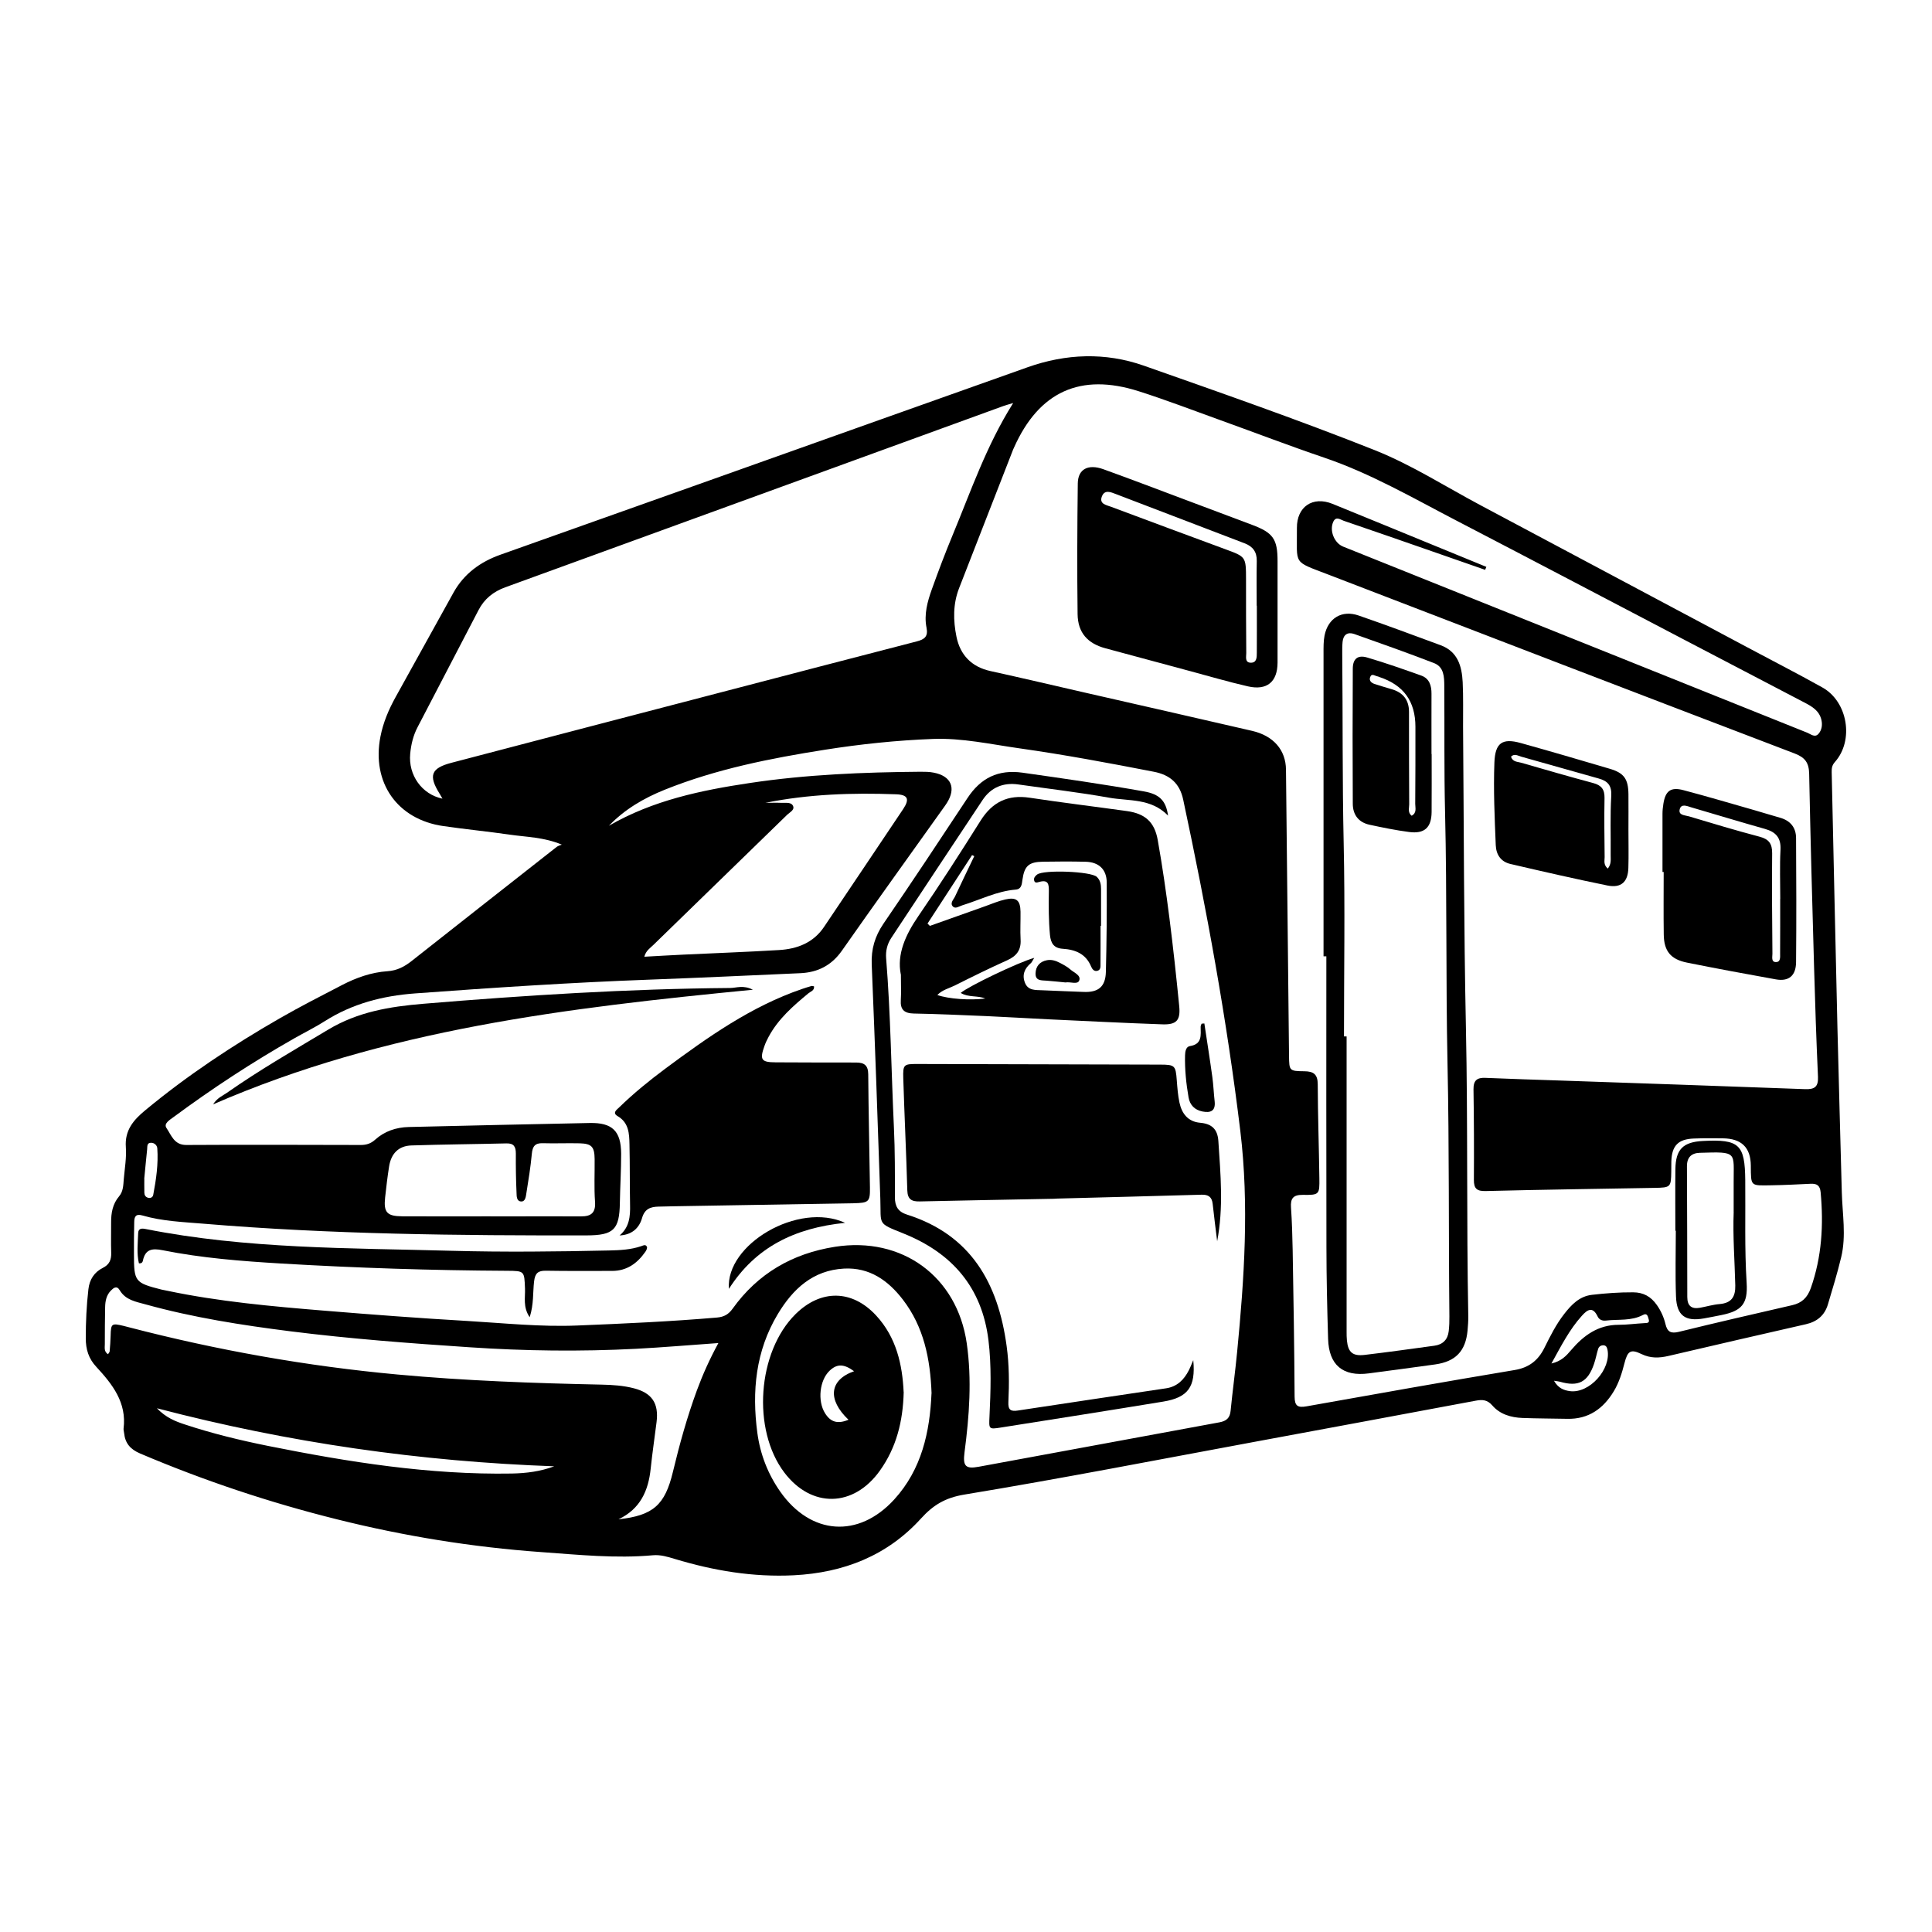 <?xml version="1.0" encoding="UTF-8"?>
<svg id="Layer_1" data-name="Layer 1" xmlns="http://www.w3.org/2000/svg" width="500" height="500" viewBox="0 0 500 500">
  <rect width="500" height="500" fill="none"/>
  <g>
    <path d="m145.43,218.6c-4.71-1.96-9.14-1.96-13.48-2.59-5.73-.83-11.49-1.39-17.21-2.22-11.94-1.71-18.62-11.27-16.28-23.17.71-3.64,2.14-7,3.93-10.23,5.01-9.03,9.99-18.07,15.01-27.09,2.72-4.86,6.95-7.91,12.13-9.75,18.1-6.43,36.19-12.85,54.28-19.29,27.36-9.73,54.72-19.49,82.09-29.2,9.97-3.54,20.14-3.93,30.11-.43,20.02,7.05,40.08,14.04,59.8,21.88,9.54,3.8,18.34,9.46,27.45,14.3,23.34,12.42,46.67,24.86,70.01,37.28,6.13,3.27,12.31,6.44,18.37,9.83,6.57,3.67,8.22,13.7,3.23,19.29-.75.84-.85,1.62-.83,2.61.5,22.09.96,44.18,1.49,66.27.34,14.17.76,28.35,1.13,42.52.15,5.58,1.17,11.18-.15,16.71-.99,4.13-2.23,8.19-3.45,12.26-.84,2.83-2.79,4.47-5.7,5.13-11.85,2.69-23.7,5.44-35.54,8.2-2.4.56-4.65.66-7.02-.49-2.79-1.35-3.58-.79-4.38,2.34-.65,2.54-1.41,5.03-2.76,7.28-2.72,4.52-6.54,7.27-12.05,7.15-3.86-.08-7.72-.08-11.58-.22-2.98-.11-5.83-.94-7.81-3.23-1.32-1.52-2.6-1.56-4.32-1.24-19.06,3.57-38.12,7.11-57.19,10.64-25.05,4.64-50.05,9.51-75.17,13.66-4.92.82-8.03,2.71-11.17,6.17-8.77,9.67-20.06,14.05-32.93,14.71-10.53.53-20.76-1.19-30.81-4.23-1.85-.56-3.7-1.13-5.67-.95-9.66.88-19.29-.14-28.88-.82-17.82-1.27-35.45-4.13-52.79-8.46-17.44-4.34-34.45-10.01-51.01-17.05-2.56-1.09-3.89-2.65-4.16-5.3-.03-.39-.18-.77-.14-1.15.85-6.75-2.9-11.49-7.06-15.99-1.98-2.11-2.72-4.52-2.72-7.36,0-4.25.19-8.48.68-12.71.28-2.52,1.53-4.42,3.71-5.52,1.76-.88,2.25-2.14,2.19-3.96-.09-2.61,0-5.22-.02-7.81-.01-2.47.39-4.79,2.06-6.76,1.07-1.25,1.09-2.86,1.21-4.39.24-2.79.74-5.6.54-8.36-.31-4.32,1.95-6.98,4.97-9.48,10.89-9.03,22.61-16.8,34.84-23.83,5.27-3.03,10.68-5.79,16.08-8.59,3.71-1.93,7.63-3.33,11.83-3.61,2.46-.16,4.38-1.17,6.24-2.64,12.5-9.86,25.01-19.7,37.54-29.53.37-.29.88-.4,1.33-.6h.02Zm239.23-71.87c-.1.25-.2.49-.31.74-4.63-1.61-9.25-3.23-13.88-4.84-7.56-2.63-15.13-5.27-22.71-7.85-.86-.29-2.01-1.27-2.71.26-1.04,2.28.25,5.5,2.57,6.43,40.03,16.07,80.06,32.12,120.11,48.16.9.36,1.96,1.36,2.9.28.84-.96,1.05-2.26.76-3.55-.54-2.46-2.49-3.55-4.49-4.59-9.92-5.18-19.84-10.35-29.76-15.55-20.01-10.47-39.99-20.98-60.03-31.39-11.29-5.86-22.32-12.29-34.46-16.41-8.95-3.04-17.79-6.43-26.68-9.63-7.08-2.55-14.12-5.26-21.28-7.54-15.09-4.81-25.81.12-32.26,14.57-.16.35-.32.7-.45,1.07-4.59,11.78-9.17,23.56-13.77,35.33-1.6,4.1-1.53,8.38-.68,12.55.96,4.72,3.88,7.82,8.8,8.9,8.2,1.8,16.36,3.73,24.55,5.6,14.39,3.29,28.79,6.54,43.18,9.88,5.57,1.29,8.7,5,8.75,10.02.26,24.7.52,49.4.79,74.1.05,3.83.05,3.93,3.97,3.97,2.4.02,3.45.81,3.46,3.37.03,8.11.31,16.2.42,24.3.06,4.24,0,4.38-4.31,4.32-2.49-.03-3.19.95-3.03,3.27.25,3.65.36,7.33.43,10.99.22,12.64.43,25.27.5,37.92.01,2.43.79,2.96,3.07,2.55,17.95-3.2,35.9-6.4,53.88-9.4,3.75-.62,6.12-2.53,7.71-5.76,1.5-3.03,3.02-6.06,5.1-8.73,1.86-2.39,3.93-4.59,7.18-4.97,3.55-.41,7.1-.67,10.68-.65,2.68.01,4.6,1.12,6.1,3.24,1.08,1.52,1.84,3.21,2.26,4.98.49,2.05,1.41,2.51,3.5,2,9.74-2.4,19.53-4.64,29.3-6.89,2.48-.57,3.92-1.92,4.81-4.41,2.86-8.1,3.33-16.36,2.55-24.81-.17-1.83-1.03-2.28-2.63-2.2-3.37.16-6.75.34-10.11.39-5.45.08-5.3.37-5.33-5.06-.03-4.79-2.49-7.04-7.22-7.09-2.51-.02-5.02-.05-7.53.05-4.07.15-5.7,1.86-5.82,5.95-.02.87-.01,1.73-.02,2.61-.05,4.04-.16,4.14-4.31,4.21-14.57.26-29.14.45-43.7.82-2.3.06-3.08-.62-3.07-2.88.05-7.81.02-15.64-.1-23.45-.03-2.34.94-3.06,3.12-2.96,6.55.28,13.11.48,19.66.7,21.01.73,42.03,1.43,63.04,2.22,2.51.09,3.45-.63,3.33-3.24-.43-9.45-.74-18.89-1.01-28.34-.48-16.68-.94-33.37-1.27-50.05-.06-2.81-1.03-4.2-3.73-5.23-40.21-15.34-80.38-30.79-120.55-46.25-9.57-3.69-8.2-2.37-8.29-12.12-.05-5.5,4.09-8.31,9.2-6.25,8.58,3.48,17.14,7.02,25.72,10.53,4.71,1.93,9.41,3.87,14.12,5.79h-.03Zm-227.03,66.95c11.33-6.55,23.79-9.15,36.42-11.04,14.63-2.2,29.37-2.79,44.13-2.91,1.16,0,2.34,0,3.46.23,4.54.87,5.86,3.97,3.41,7.85-.31.49-.65.96-.99,1.43-8.74,12.26-17.54,24.47-26.18,36.8-2.69,3.83-6.24,5.61-10.74,5.82-13.01.58-26.01,1.19-39.02,1.67-20.24.74-40.45,2.08-60.64,3.56-8.46.62-16.29,2.65-23.47,7.21-2.52,1.6-5.22,2.93-7.81,4.4-10.84,6.16-21.24,12.97-31.26,20.38-.98.73-2.66,1.67-1.85,2.86,1.25,1.81,1.95,4.4,5.13,4.38,15.06-.09,30.11-.03,45.16,0,1.42,0,2.59-.36,3.67-1.34,2.46-2.22,5.44-3.23,8.74-3.31,15.63-.36,31.25-.74,46.86-1.04,5.82-.11,8.07,2.09,8.1,7.93.01,4.24-.26,8.48-.33,12.72-.11,6.96-1.58,8.42-8.62,8.44-33.09.05-66.17-.26-99.17-3.03-5.26-.44-10.61-.63-15.74-2.12-1.78-.52-2.12.34-2.15,1.63-.08,2.8-.07,5.6-.07,8.39,0,7.11.24,7.4,7.11,9.15.46.11.94.19,1.42.29,13.44,2.83,27.08,4.05,40.73,5.17,12.3,1.01,24.61,1.95,36.93,2.66,9.52.56,19.04,1.58,28.61,1.18,12.04-.49,24.08-1.03,36.1-2.06,1.83-.16,2.98-.83,4.03-2.29,6.53-9.11,15.48-14.29,26.49-16.02,17.36-2.73,31.6,7.67,34.1,24.95,1.36,9.43.66,18.85-.57,28.23-.46,3.57.24,4.38,3.65,3.75,20.78-3.81,41.55-7.68,62.32-11.5,1.77-.33,2.71-1.09,2.89-2.97.5-5.08,1.2-10.15,1.69-15.24,1.85-19.03,3.13-38.07.83-57.15-3.49-28.85-8.72-57.4-14.79-85.8-.9-4.22-3.44-6.41-7.6-7.21-11.55-2.25-23.12-4.41-34.78-6.06-7.44-1.05-14.87-2.72-22.41-2.43-9.34.36-18.65,1.33-27.91,2.79-14.13,2.23-28.12,4.99-41.47,10.35-5.4,2.17-10.35,5.06-14.43,9.3v.02Zm104.53-109.36c-1.1.33-1.81.52-2.52.77-42.96,15.64-85.93,31.26-128.9,46.91-3.02,1.1-5.39,2.98-6.88,5.86-5.26,10.09-10.5,20.19-15.77,30.29-1.15,2.18-1.7,4.5-1.93,6.92-.52,5.51,3,10.51,8.35,11.62-.31-.52-.51-.92-.75-1.3-2.93-4.68-2.23-6.6,3.11-7.99,23.13-6.08,46.29-12.11,69.43-18.15,16.99-4.43,33.97-8.88,50.97-13.26,2.01-.52,2.97-1.26,2.51-3.56-.68-3.41.24-6.74,1.38-9.92,1.69-4.72,3.47-9.42,5.39-14.05,4.73-11.38,8.71-23.11,15.64-34.12h-.01Zm-102.05,288.87c8.97-.98,11.99-3.73,14.04-12.27,1.71-7.13,3.67-14.19,6.2-21.08,1.51-4.1,3.3-8.08,5.57-12.26-7.53.53-14.42,1.13-21.34,1.49-14.36.74-28.7.57-43.07-.4-15.49-1.03-30.96-2.19-46.35-4.13-12.63-1.6-25.21-3.56-37.5-6.97-2.48-.69-5.15-1.1-6.66-3.64-.79-1.33-1.62-.62-2.32.09-1.15,1.18-1.44,2.7-1.47,4.27-.05,3.19-.09,6.36-.08,9.55,0,.9-.26,1.95.82,2.63.16-.27.41-.5.43-.74.11-1.34.22-2.69.25-4.04.08-3.16.24-3.3,3.4-2.54.46.11.93.24,1.39.36,22.81,5.93,45.97,10.05,69.44,12.21,17.56,1.62,35.21,2.25,52.85,2.62,2.8.06,5.6.24,8.31.94,4.73,1.22,6.5,3.9,5.9,8.74-.5,4.01-1.1,8.03-1.52,12.05-.59,5.73-2.7,10.44-8.29,13.1h0Zm37.96-185.42c1.44,0,2.88-.05,4.32.01,1.03.03,2.43-.24,2.87.85.41,1-.87,1.59-1.53,2.22-11.53,11.24-23.1,22.45-34.63,33.69-.85.83-1.95,1.5-2.35,3.06,3.52-.19,6.77-.39,10.04-.54,8.28-.4,16.57-.69,24.83-1.19,4.69-.28,8.87-1.86,11.65-6,6.83-10.17,13.67-20.32,20.48-30.5,1.72-2.59,1.2-3.7-1.87-3.81-11.29-.41-22.54-.06-33.78,2.21h-.02Zm-71.14,107.03h4.34c6.37,0,12.73-.03,19.11,0,2.65.01,3.82-.96,3.61-3.83-.26-3.65-.06-7.33-.1-11-.03-3.19-.78-4-3.88-4.08-3.19-.08-6.37.07-9.55-.03-2-.06-2.64.82-2.82,2.72-.32,3.45-.88,6.88-1.43,10.31-.12.82-.27,2.05-1.26,2.05-1.29,0-1.24-1.38-1.27-2.25-.16-3.37-.2-6.75-.18-10.13,0-1.76-.48-2.71-2.45-2.65-8.2.2-16.4.26-24.58.53-3.3.11-5.24,2.08-5.77,5.42-.42,2.66-.74,5.35-1.03,8.03-.42,3.86.46,4.86,4.41,4.89,7.62.05,15.24.01,22.87.01h-.01Zm114.16,45.84c-.33-9.01-2.02-17.26-7.43-24.3-3.82-4.97-8.63-8.38-15.23-8.03-8.04.43-13.22,5.26-17.13,11.76-5.74,9.55-6.74,19.98-5.3,30.76.74,5.52,2.73,10.66,5.95,15.24,7.89,11.2,20.21,12.11,29.45,2.02,7.17-7.84,9.24-17.58,9.67-27.45h.01Zm-200.47,3.83c2.35,2.43,4.75,3.37,7.22,4.18,7.06,2.34,14.28,4.09,21.56,5.56,20.82,4.17,41.74,7.51,63.08,7.14,3.73-.07,7.4-.54,10.95-1.87-34.6-1.24-68.64-6.07-102.81-15.02h0Zm360.9-11.6c2.54-.58,3.83-1.98,5.08-3.46,3.23-3.8,7.01-6.55,12.29-6.55,2.21,0,4.41-.31,6.62-.43.73-.03,1.5.01,1.16-1.03-.2-.61-.31-1.71-1.47-1.09-3.02,1.61-6.36,1.07-9.56,1.45-.96.11-1.76-.19-2.18-1.07-1.29-2.7-2.68-1.73-4.09-.15-3.19,3.54-5.32,7.74-7.86,12.33h.01Zm.65,4.47c1.13,1.95,2.54,2.46,4.09,2.68,5.05.7,10.79-5.67,9.75-10.76-.14-.63-.39-1.09-1.09-1.1-.65,0-1.13.35-1.32.94-.4,1.28-.63,2.62-1.07,3.89-1.61,4.72-4.06,5.98-8.82,4.6-.35-.1-.71-.12-1.56-.25h.01Zm-364.82-52.27c0,.73-.02,2.18.01,3.62.01.61.32,1.12.96,1.29.68.18,1.22-.14,1.34-.76.75-3.97,1.34-7.97,1.05-12.03-.06-.79-.74-1.43-1.59-1.44-1.17-.02-.96,1-1.04,1.7-.25,2.3-.45,4.6-.75,7.62h.01Z"/>
    <path d="m330.63,157.92c0,4.52.01,9.06,0,13.58-.02,4.96-2.73,7.26-7.67,6.13-5.16-1.18-10.25-2.69-15.38-4.06-7.17-1.93-14.33-3.87-21.49-5.79-4.63-1.25-7.15-4.03-7.21-8.86-.14-11.27-.09-22.55.05-33.82.05-3.69,2.66-5.09,6.63-3.66,6.98,2.52,13.91,5.16,20.86,7.77,5.86,2.2,11.72,4.41,17.59,6.61,5.47,2.04,6.62,3.67,6.62,9.39v12.72h-.01Zm-5.37-1.15h-.03c0-3.86-.06-7.72.02-11.58.05-2.38-1.04-3.79-3.19-4.6-11.08-4.23-22.15-8.49-33.23-12.71-1.29-.49-2.99-1.3-3.69.67-.67,1.88,1.16,2.14,2.36,2.59,9.84,3.67,19.7,7.35,29.56,10.98,5.39,1.98,5.4,1.94,5.41,7.81,0,6.36,0,12.73.06,19.09,0,.96-.41,2.46,1.17,2.49,1.6.02,1.55-1.45,1.56-2.6.03-4.05.01-8.11.01-12.16h-.01Z"/>
    <path d="m342.53,247.5v-78.42c0-1.54-.03-3.11.26-4.6.9-4.52,4.5-6.69,8.84-5.18,7.11,2.46,14.16,5.08,21.22,7.69,4.42,1.63,5.48,5.43,5.69,9.55.19,3.86.08,7.72.1,11.58.22,25.94.19,51.9.74,77.84.52,24.89.14,49.78.61,74.66.02,1.25-.08,2.51-.19,3.75-.5,5.28-3.07,7.99-8.36,8.74-5.73.81-11.46,1.55-17.2,2.32-6.69.88-10.34-2.14-10.53-8.95-.24-7.9-.42-15.81-.43-23.72-.06-25.08-.02-50.16-.02-75.26h-.74.01Zm5.3,20.72h.67v76.38c0,.77,0,1.54.08,2.31.31,3.06,1.47,4.1,4.57,3.74,6.03-.71,12.04-1.56,18.06-2.38,2.19-.29,3.48-1.59,3.72-3.79.14-1.25.19-2.51.17-3.75-.22-21.9-.02-43.78-.49-65.68-.45-21.6-.11-43.2-.63-64.8-.26-10.9-.12-21.79-.2-32.7-.01-2.35-.07-4.94-2.65-5.94-6.84-2.64-13.74-5.09-20.65-7.53-1.71-.6-2.83.16-3.02,2.01-.1,1.05-.1,2.12-.09,3.17.16,16.29.01,32.59.37,48.89.37,16.68.08,33.37.08,50.06h.01Z"/>
    <path d="m430.25,225.67v-15.04c0-.86.09-1.73.23-2.59.52-3.36,1.9-4.42,5.18-3.55,6.15,1.62,12.26,3.44,18.37,5.18,2.22.63,4.43,1.34,6.66,1.96,2.68.76,4.12,2.56,4.13,5.26.07,10.7.1,21.41,0,32.11-.03,3.56-1.92,5.05-5.22,4.46-7.69-1.38-15.36-2.8-23.02-4.34-4.22-.85-5.94-2.99-6-7.25-.08-5.4-.02-10.81-.02-16.2h-.32.01Zm30.45,6.96h.03c0-4.24-.16-8.48.06-12.71.16-3.08-1.17-4.59-3.99-5.39-6.4-1.8-12.76-3.74-19.13-5.6-1.07-.32-2.57-1.02-2.96.51-.41,1.6,1.41,1.53,2.39,1.83,6.09,1.83,12.18,3.66,18.32,5.28,2.39.63,3.23,1.83,3.21,4.27-.09,8.67,0,17.34.07,26.01,0,.79-.34,2.09.81,2.15,1.36.08,1.18-1.29,1.18-2.19.03-4.72.02-9.45.02-14.16h-.01Z"/>
    <path d="m421.44,214.79c0,3.28.08,6.57-.02,9.83-.1,3.63-1.87,5.26-5.41,4.55-8.4-1.71-16.77-3.63-25.13-5.58-2.43-.57-3.67-2.36-3.78-4.86-.29-7.13-.62-14.26-.35-21.4.19-5.06,2.02-6.38,6.84-5.03,7.71,2.15,15.39,4.4,23.06,6.67,3.66,1.09,4.74,2.63,4.79,6.57.03,3.08,0,6.17,0,9.26h-.01.01Zm-5.35,10c.96-1.17.74-2.36.75-3.46.05-5.1-.15-10.23.15-15.32.16-2.71-.88-3.88-3.27-4.54-6.69-1.85-13.35-3.8-20.04-5.65-.82-.23-1.76-.88-2.64.01.46,1.38,1.68,1.29,2.63,1.56,6.2,1.79,12.4,3.59,18.64,5.26,2.12.57,2.98,1.63,2.94,3.87-.1,5.1-.02,10.22.03,15.32,0,.9-.35,1.93.79,2.93h.01Z"/>
    <path d="m433.58,318.53c0-5.3-.05-10.6.01-15.9.06-5.18,1.96-7.09,7.18-7.35,9.37-.48,10.81.93,10.9,10.15.09,8.86-.2,17.72.36,26.58.34,5.41-1.24,7.26-6.55,8.33-1.51.31-3.03.6-4.54.87-4.79.85-7.01-.74-7.19-5.64-.22-5.68-.05-11.36-.05-17.05h-.12Zm15.09-4.92c0-2.51.01-5.01,0-7.52-.05-7.98,1.19-8.06-8.78-7.74-2.2.07-3.32,1.21-3.31,3.49.05,11.27.08,22.55.09,33.82,0,2.27,1.07,3.19,3.28,2.79,1.7-.31,3.39-.82,5.11-.96,3.04-.27,4.09-1.87,4.03-4.81-.15-6.35-.66-12.7-.41-19.07h-.01Z"/>
    <path d="m315.01,321.29c-.4-3.23-.82-6.47-1.17-9.72-.19-1.8-1.12-2.44-2.89-2.38-12.44.36-24.88.67-37.32,1-.29,0-.58.05-.86.05-11.58.23-23.15.42-34.72.69-2.12.05-3.17-.53-3.24-2.88-.27-9.64-.74-19.28-1.04-28.91-.11-3.65.09-3.79,3.66-3.78,20.94.05,41.89.1,62.82.16,3.83.01,4.01.24,4.3,4.07.15,1.92.29,3.87.69,5.74.61,2.86,2.19,4.96,5.36,5.24,2.93.26,4.5,1.59,4.71,4.71.57,8.64,1.37,17.28-.32,26.01h.02Z"/>
    <path d="m233.12,252.14c-1.03-5.18,1.2-10.18,4.56-15.07,5.57-8.11,10.87-16.38,16.11-24.71,3.03-4.8,7.04-6.76,12.68-5.91,8.38,1.27,16.8,2.29,25.2,3.46,4.63.65,7.12,2.78,7.95,7.48,1.2,6.74,2.17,13.5,3.04,20.3.96,7.55,1.77,15.11,2.52,22.69.36,3.67-.68,4.84-4.34,4.72-9.82-.34-19.64-.85-29.45-1.3-5.3-.25-10.58-.59-15.87-.82-6.35-.27-12.71-.56-19.06-.68-2.47-.06-3.5-1.03-3.33-3.5.12-1.92.02-3.86.02-6.64h-.01Zm34.54-4.25c-.48.75-.6,1.13-.86,1.36-1.66,1.38-2.36,3.08-1.52,5.14.83,2.02,2.76,1.81,4.47,1.89,3.56.17,7.12.28,10.69.43,3.8.16,5.66-1.33,5.76-5.19.2-7.71.26-15.42.22-23.13-.02-3.41-2.06-5.3-5.51-5.37-3.66-.09-7.33-.07-10.99-.01-3.66.05-4.81,1.08-5.31,4.66-.17,1.19-.23,2.44-1.76,2.56-4.9.4-9.23,2.66-13.82,4.07-.79.24-1.77,1-2.43.29-.83-.87.19-1.78.57-2.6,1.62-3.49,3.31-6.95,4.97-10.42-.19-.09-.37-.18-.57-.27-3.84,5.91-7.69,11.82-11.53,17.72.2.2.41.41.61.6,4.77-1.7,9.54-3.4,14.31-5.09,1.72-.61,3.42-1.35,5.2-1.75,2.9-.66,3.9.22,3.95,3.19.03,2.42-.11,4.83.02,7.23.15,2.72-1.09,4.25-3.49,5.33-4.57,2.05-9.07,4.27-13.55,6.52-1.49.74-3.21,1.11-4.51,2.46,2.94,1.03,8.45,1.41,12.39.91-1.96-.84-4.33-.23-6.34-1.45,1.94-1.69,14.97-7.96,19.05-9.08h-.02Z"/>
    <path d="m160.33,319.75c2.57-2.15,2.8-4.96,2.73-7.94-.1-5.2-.03-10.41-.15-15.63-.06-2.8-.15-5.62-3.07-7.33-1.44-.84-.26-1.62.39-2.25,3.74-3.64,7.78-6.93,11.96-10.04,11.01-8.16,22.18-16.09,35.33-20.6.82-.28,1.64-.54,2.48-.78.16-.05.36.03.67.08.14,1.11-.9,1.34-1.46,1.81-3.95,3.27-7.8,6.62-10.28,11.23-.41.76-.79,1.55-1.08,2.37-1.29,3.59-.84,4.25,2.89,4.26,6.94.02,13.89.07,20.83.05,2.13,0,3.11.75,3.13,3.05.07,9.74.31,19.47.44,29.21.05,3.82-.23,4.08-4.41,4.16-15.42.28-30.84.52-46.27.78-1.35.02-2.7.07-4.05.09-2.08.05-3.57.59-4.25,2.97-.75,2.64-2.68,4.35-5.81,4.49h-.02Z"/>
    <path d="m308.82,352.06c.65,6.88-1.38,9.62-7.77,10.67-13.99,2.3-28,4.5-42,6.71-3.22.51-3.12.41-2.97-2.88.31-6.54.53-13.09-.26-19.65-1.67-13.8-9.49-22.67-22.01-27.69-6.88-2.77-5.75-2.13-5.98-8.92-.68-20.24-1.39-40.48-2.23-60.71-.16-3.96.82-7.28,3.05-10.56,7.36-10.75,14.55-21.61,21.73-32.49,3.42-5.19,7.93-7.46,14.25-6.57,10.51,1.49,21.01,2.99,31.45,4.85,3.98.71,5.68,2.38,6.21,6.26-4.41-4.55-10.11-3.72-15.26-4.64-7.78-1.39-15.65-2.3-23.47-3.42-3.91-.56-7.09.75-9.26,4.01-7.91,11.88-15.77,23.81-23.65,35.72-1.05,1.6-1.46,3.35-1.32,5.23,1.18,14.62,1.33,29.28,2.02,43.92.28,5.98.26,11.96.25,17.95,0,2.36.83,3.76,3.14,4.49,16.6,5.26,23.59,17.84,25.78,34.04.66,4.8.68,9.63.45,14.45-.1,2.05.59,2.51,2.48,2.21,12.78-1.95,25.56-3.84,38.35-5.75,2.85-.43,4.63-2.22,5.87-4.66.43-.84.76-1.72,1.13-2.59h0Z"/>
    <path d="m194.85,256.14c-48.04,4.69-95.08,10.24-139.7,29.67,1.07-1.7,2.46-2.21,3.57-2.99,8.46-5.93,17.41-11.08,26.26-16.38,7.65-4.58,15.89-5.94,24.53-6.66,26.43-2.2,52.9-3.87,79.43-4.09,1.69-.01,3.4-.83,5.91.45h0Z"/>
    <path d="m137.07,340.89c-1.77-2.64-1.11-5.08-1.2-7.38-.18-4.59-.11-4.6-4.64-4.63-19.48-.1-38.96-.73-58.4-1.88-10.28-.61-20.59-1.41-30.73-3.44-2.76-.56-4.52-.26-5.13,2.74-.08.36-.31.71-1.02.65-.6-2.56-.28-5.22-.19-7.85.05-1.2.9-1.24,1.89-1.04,26.17,5.2,52.72,4.91,79.21,5.64,13.61.37,27.19.22,40.79-.08,2.81-.06,5.59-.2,8.28-1.11.51-.17,1.19-.56,1.49.17.14.33-.15.93-.41,1.29-2.1,3-4.81,4.96-8.65,4.94-5.69-.02-11.38.06-17.08-.05-2.06-.03-2.81.66-3.06,2.77-.34,2.89-.06,5.91-1.13,9.23l-.02.02Z"/>
    <path d="m311.69,264.89c.69,4.61,1.43,9.22,2.06,13.83.29,2.09.36,4.21.6,6.3.27,2.48-1.01,3.05-3.13,2.64-2.03-.39-3.28-1.68-3.62-3.64-.62-3.59-1-7.23-.91-10.9.02-1.01.25-2.23,1.25-2.39,3.23-.5,2.8-2.82,2.79-5.01,0-.26.15-.53.24-.79.24-.02.48-.03.73-.06h-.01Z"/>
    <path d="m218.71,316.47c-13.06,1.33-23.18,6.29-30.07,17.09-.88-11.52,17.97-22.63,30.07-17.09Z"/>
    <path d="m233.88,360.23c-.19,7.7-1.92,14.42-6.17,20.38-6.81,9.54-17.7,9.75-24.73.48-8.41-11.1-6.98-31.23,2.91-41,6.55-6.46,14.63-6.37,20.85.36,5.28,5.71,6.8,12.81,7.12,19.8h.01Zm-12.85-5.36c-2.66-1.95-4.43-1.94-6.34-.12-2.59,2.46-3.16,7.8-1.18,10.98,1.46,2.35,3.3,2.86,6.08,1.7-5.48-5.2-4.99-10.3,1.45-12.56h-.01Z"/>
    <path d="m370.51,195.14c0,5.01.03,10.02-.01,15.04-.05,4.01-1.85,5.67-5.84,5.14-3.44-.45-6.85-1.15-10.24-1.88-2.82-.61-4.3-2.57-4.32-5.4-.06-11.67-.07-23.34,0-34.99.01-2.56,1.29-3.62,3.75-2.88,4.71,1.39,9.35,3.02,13.98,4.67,2.11.76,2.65,2.61,2.64,4.69-.02,5.2,0,10.41,0,15.61h.03Zm-5.17,15.97c1.39-.75.92-2.04.92-3.08.06-6.64.05-13.28.05-19.92s-3.09-10.82-9.28-12.88c-.18-.06-.35-.17-.54-.19-.67-.09-1.53-.94-1.92.27-.28.9.37,1.44,1.17,1.7,1.46.48,2.94.92,4.41,1.35,2.99.86,4.49,2.81,4.5,5.85,0,7.98,0,15.98.05,23.96,0,.98-.43,2.11.63,2.94h.01Z"/>
    <path d="m284.82,239.6c0,3.28.02,6.54-.01,9.82,0,.73.1,1.68-.93,1.85-.79.14-1.25-.53-1.5-1.13-1.37-3.31-4.09-4.39-7.37-4.6-2.25-.15-3.07-1.41-3.28-3.57-.35-3.75-.35-7.5-.29-11.25.03-1.86-.11-3.12-2.45-2.49-.51.14-1.21.44-1.37-.44-.11-.61.29-1.08.77-1.45,1.64-1.32,13.96-.84,15.46.59.92.87,1.1,1.98,1.1,3.16v9.52h-.12Z"/>
    <path d="m275.69,254.25c-1.53-.15-3.15-.32-4.79-.45-1.33-.11-2.96.11-2.9-1.9.06-1.84,1.1-3.05,2.96-3.4,1.19-.23,2.31.15,3.35.69.94.49,1.9,1,2.68,1.69.94.85,2.86,1.51,2.3,2.9-.44,1.1-2.28.24-3.59.48h0Z"/>
  </g>
</svg>